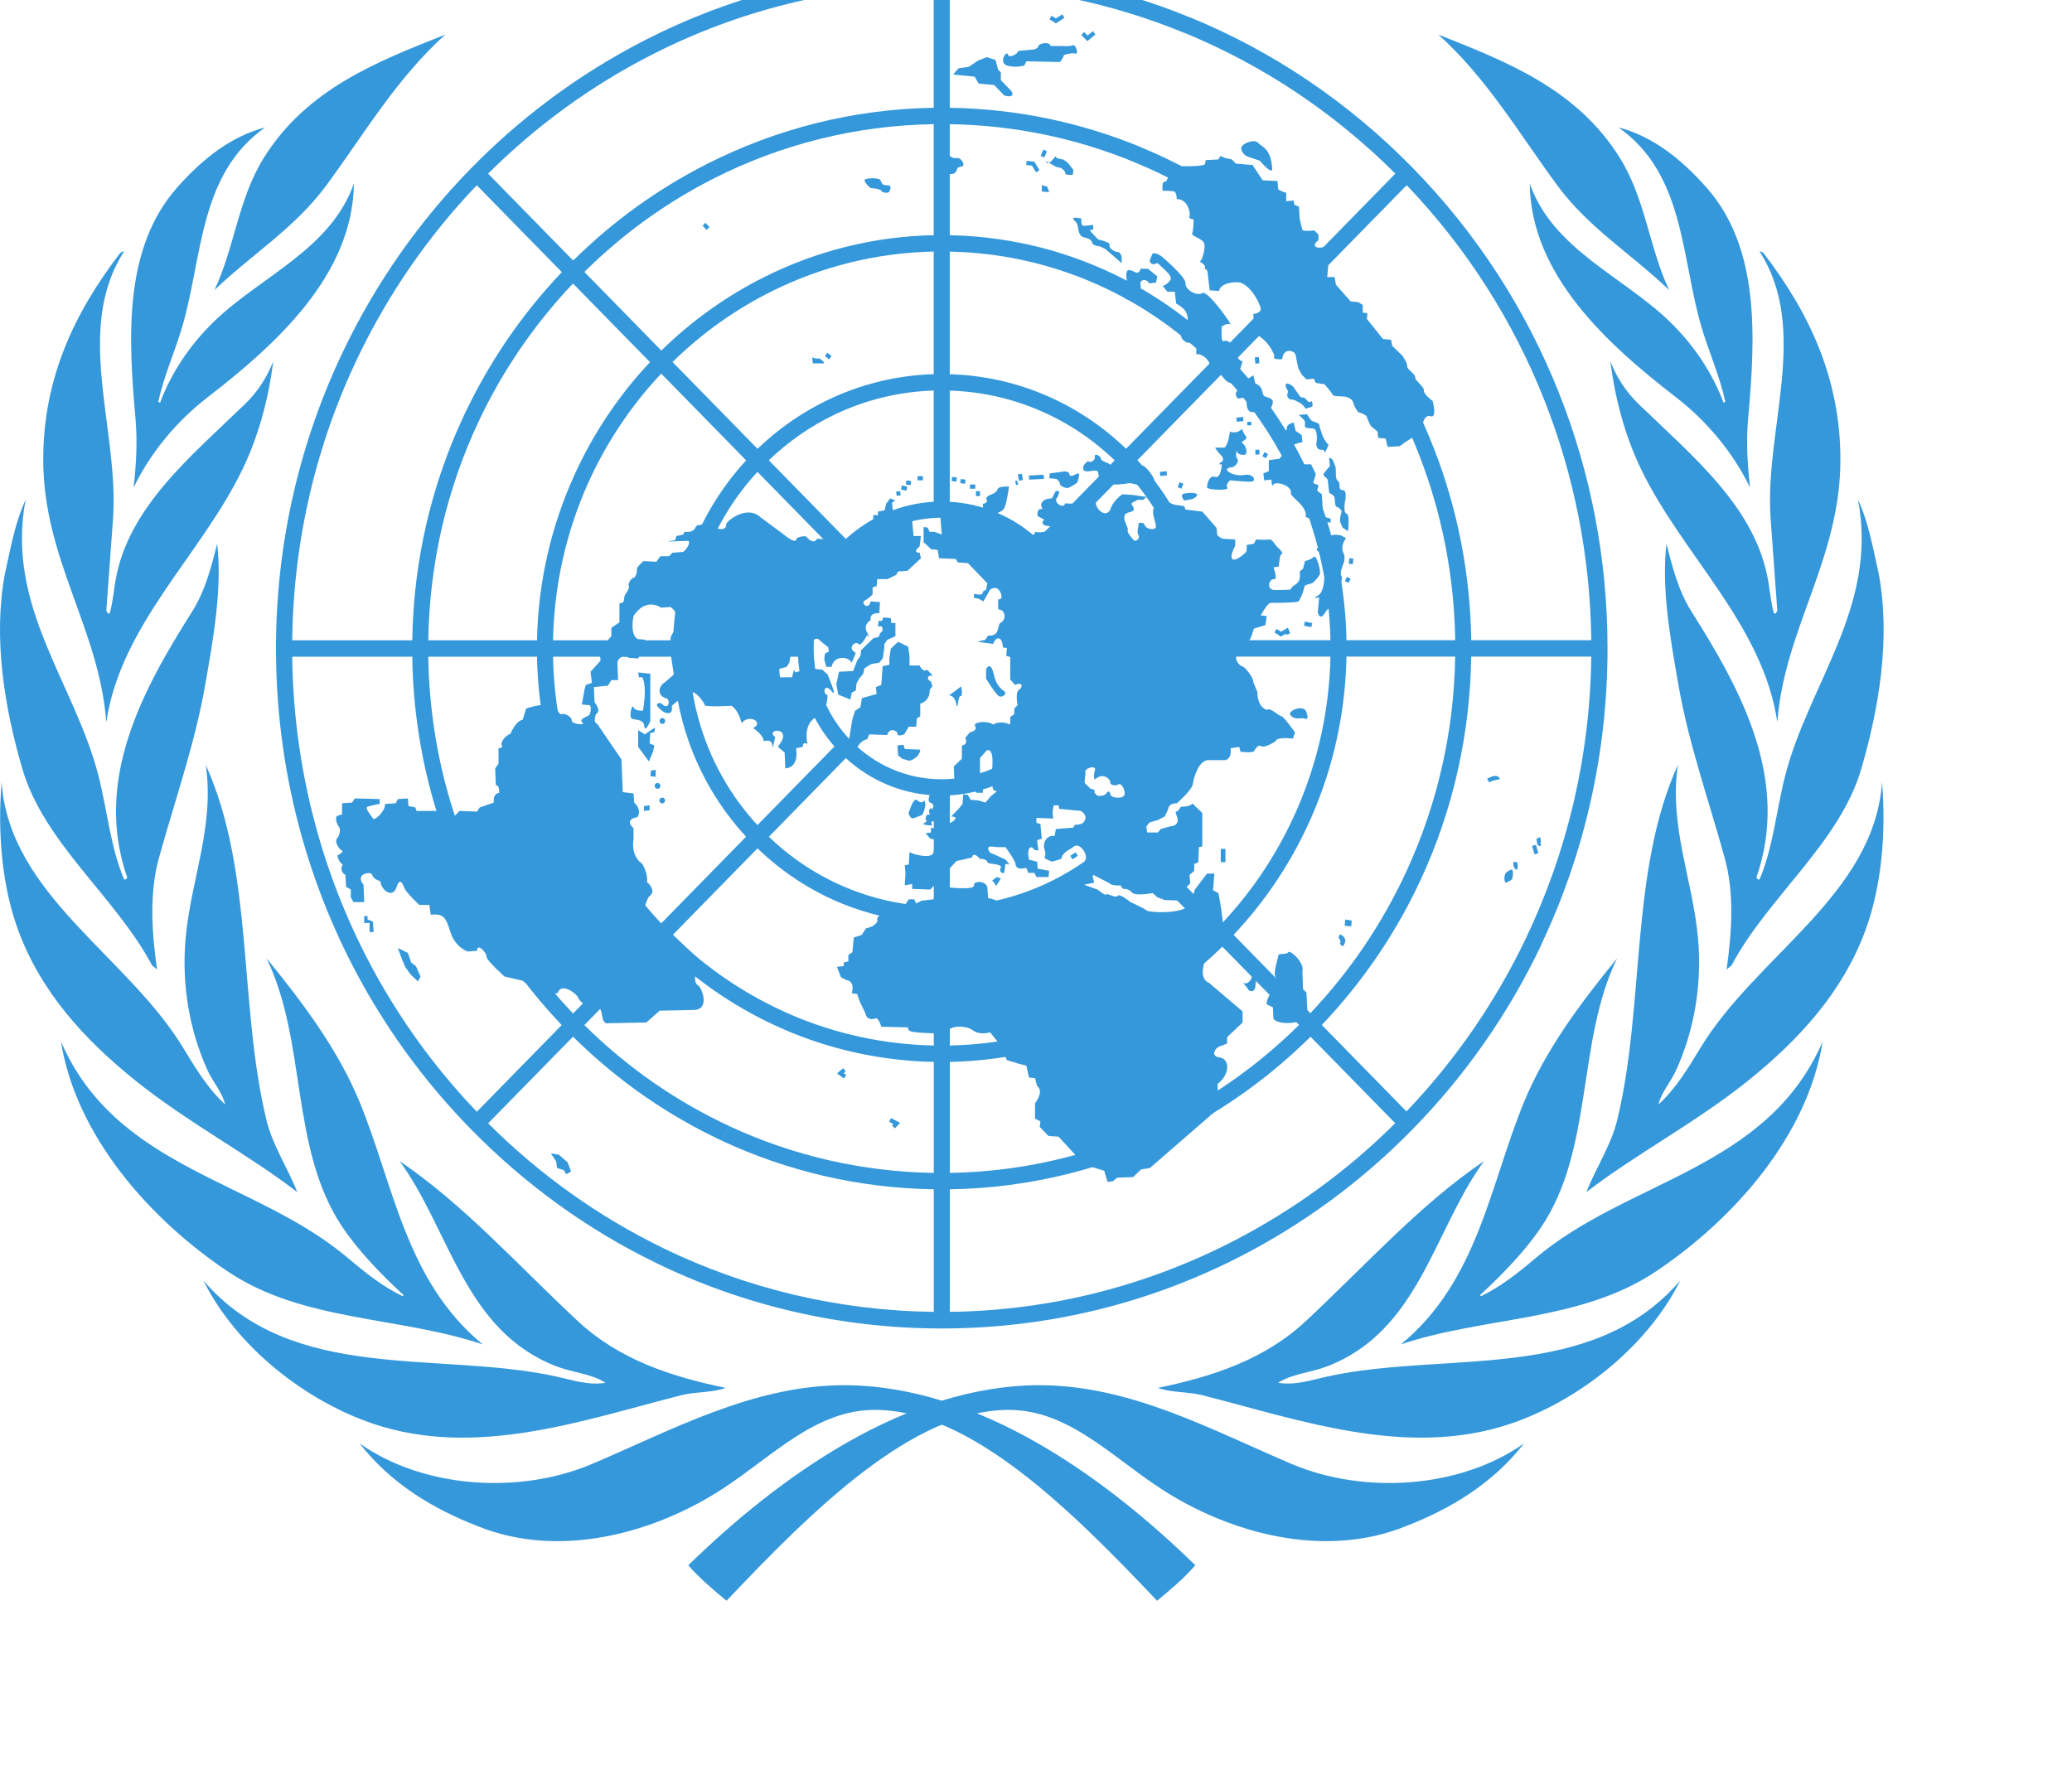 <svg width="66" height="57" viewBox="0 0 66 57" fill="none" xmlns="http://www.w3.org/2000/svg">
<g clip-path="url(#clip0_1616_7903)">
<path d="M38.075 49.869C37.729 50.273 37.28 50.651 36.857 51C34.125 48.116 30.917 44.919 27.868 44.919C25.978 44.919 24.616 46.389 23.028 47.426C20.824 48.865 17.8 49.676 15.209 48.62C13.815 48.079 12.465 47.283 11.456 45.989C13.495 47.426 16.549 47.619 18.852 46.644C21.396 45.565 23.987 44.133 26.887 44.133C31.162 44.133 35.225 47.087 38.075 49.869ZM6.478 40.797C9.309 44.089 13.925 43.03 17.704 43.852C18.23 43.966 18.724 44.144 19.288 44.056C18.839 43.765 18.244 43.732 17.725 43.532C14.793 42.404 14.336 39.2 12.731 36.994C14.78 38.385 16.478 40.291 18.395 42.081C19.729 43.327 21.39 43.86 23.114 44.218C22.7 44.373 22.158 44.336 21.712 44.449C18.616 45.234 15.184 46.472 11.89 45.362C9.764 44.645 7.552 42.948 6.478 40.797ZM1.941 33.181C3.706 37.264 8.142 37.583 11.092 40.088C11.653 40.564 12.209 41.002 12.825 41.296L12.856 41.263C12.176 40.634 11.439 39.885 10.912 39.102C9.226 36.6 9.787 33.181 8.488 30.528C9.668 31.973 10.776 33.46 11.456 35.113C12.55 37.774 12.922 40.81 15.376 42.832C12.72 41.937 9.656 42.115 7.264 40.515C4.75 38.833 2.42 36.178 1.941 33.181ZM0.05 24.92C0.305 28.517 4.054 30.439 5.842 33.396C6.224 34.027 6.617 34.679 7.171 35.189C7.085 34.806 6.777 34.467 6.607 34.091C6.033 32.823 5.774 31.354 5.917 29.845C6.091 28.008 6.841 26.302 6.553 24.369C8.094 27.767 7.597 32.014 8.488 35.688C8.685 36.5 9.169 37.212 9.468 37.981C7.954 36.805 5.969 35.76 4.307 34.422C2.7 33.128 1.305 31.612 0.58 29.638C0.057 28.216 -0.079 26.52 0.05 24.92ZM0.154 18.292C0.335 17.489 0.474 16.659 0.816 15.922C0.168 19.315 2.378 21.767 3.133 24.702C3.417 25.809 3.515 26.984 3.953 28.017C3.993 28.039 4.029 27.996 4.054 27.962C2.964 24.838 4.562 21.95 6.119 19.487C6.529 18.84 6.726 18.086 6.917 17.324C7.085 18.739 6.79 20.376 6.534 21.835C6.204 23.715 5.576 25.476 5.076 27.288C4.747 28.421 4.834 29.699 5.002 30.886L4.844 30.757C3.684 28.57 1.397 26.863 0.706 24.477C0.154 22.57 -0.228 20.367 0.154 18.292ZM1.377 14.642C1.377 12.074 2.356 9.979 3.824 8.067C3.867 8.045 3.897 8.002 3.952 8.012C2.336 10.523 3.807 13.694 3.599 16.542L3.386 19.466C3.418 19.487 3.418 19.575 3.493 19.542C3.589 19.216 3.618 18.869 3.673 18.532C4.062 16.175 6.089 14.535 7.807 12.871C8.214 12.477 8.511 12.011 8.703 11.511C8.56 12.685 8.239 13.889 7.723 14.956C6.401 17.691 3.846 19.899 3.386 23.008C3.163 20.029 1.377 17.814 1.377 14.642ZM5.638 5.98C6.451 5.059 7.362 4.342 8.447 4.059C6.34 5.538 6.455 8.181 5.81 10.392C5.574 11.2 5.228 11.957 5.043 12.792L5.097 12.836C5.447 11.892 6.048 10.984 6.832 10.229C8.313 8.802 10.54 7.937 11.273 5.849C11.239 8.751 8.818 10.957 6.606 12.663C5.614 13.429 4.771 14.456 4.257 15.534C4.343 14.732 4.382 14.065 4.312 13.282C4.085 10.747 3.937 7.906 5.638 5.98ZM14.186 1.101C12.623 2.502 11.58 4.305 10.38 5.926C9.381 7.274 8.011 8.11 6.832 9.241C7.468 7.893 7.586 6.348 8.394 5.044C9.775 2.814 12.058 1.948 14.186 1.101Z" fill="#3498DB"/>
<path d="M21.925 49.869C22.271 50.273 22.72 50.651 23.143 51C25.875 48.116 29.083 44.919 32.132 44.919C34.022 44.919 35.384 46.389 36.972 47.426C39.176 48.865 42.2 49.676 44.791 48.62C46.185 48.079 47.535 47.283 48.544 45.989C46.505 47.426 43.451 47.619 41.148 46.644C38.604 45.565 36.013 44.133 33.113 44.133C28.838 44.133 24.775 47.087 21.925 49.869ZM53.522 40.797C50.691 44.089 46.075 43.03 42.296 43.852C41.77 43.966 41.276 44.144 40.712 44.056C41.161 43.765 41.757 43.732 42.275 43.532C45.207 42.404 45.664 39.2 47.269 36.994C45.219 38.385 43.522 40.291 41.605 42.081C40.272 43.327 38.61 43.86 36.886 44.218C37.3 44.373 37.842 44.336 38.288 44.449C41.384 45.234 44.816 46.472 48.11 45.362C50.236 44.645 52.448 42.948 53.522 40.797ZM58.059 33.181C56.294 37.264 51.858 37.583 48.908 40.088C48.347 40.564 47.791 41.002 47.175 41.296L47.144 41.263C47.824 40.634 48.561 39.885 49.088 39.102C50.774 36.6 50.213 33.181 51.513 30.528C50.332 31.973 49.224 33.46 48.544 35.113C47.45 37.774 47.078 40.81 44.624 42.832C47.28 41.937 50.344 42.115 52.736 40.515C55.25 38.833 57.58 36.178 58.059 33.181ZM59.95 24.92C59.695 28.517 55.946 30.439 54.158 33.396C53.776 34.027 53.383 34.679 52.828 35.189C52.915 34.806 53.224 34.467 53.393 34.091C53.967 32.823 54.226 31.354 54.083 29.845C53.909 28.008 53.159 26.302 53.447 24.369C51.906 27.767 52.403 32.014 51.513 35.688C51.315 36.5 50.831 37.212 50.532 37.981C52.046 36.805 54.031 35.76 55.693 34.422C57.3 33.128 58.695 31.612 59.42 29.638C59.943 28.216 60.079 26.52 59.95 24.92ZM59.846 18.292C59.665 17.489 59.526 16.659 59.184 15.922C59.832 19.315 57.622 21.767 56.867 24.702C56.583 25.809 56.486 26.984 56.047 28.017C56.007 28.039 55.971 27.996 55.946 27.962C57.036 24.838 55.438 21.95 53.881 19.487C53.471 18.84 53.274 18.086 53.083 17.324C52.915 18.739 53.21 20.376 53.466 21.835C53.796 23.715 54.424 25.476 54.924 27.288C55.253 28.421 55.166 29.699 54.998 30.886L55.156 30.757C56.316 28.57 58.603 26.863 59.294 24.477C59.846 22.57 60.228 20.367 59.846 18.292ZM58.623 14.642C58.623 12.074 57.644 9.979 56.176 8.067C56.133 8.045 56.103 8.002 56.048 8.012C57.664 10.523 56.193 13.694 56.401 16.542L56.614 19.466C56.582 19.487 56.582 19.575 56.507 19.542C56.411 19.216 56.383 18.869 56.327 18.532C55.938 16.175 53.911 14.535 52.193 12.871C51.786 12.477 51.489 12.011 51.297 11.511C51.44 12.685 51.761 13.889 52.277 14.956C53.599 17.691 56.154 19.899 56.614 23.008C56.837 20.029 58.623 17.814 58.623 14.642ZM54.362 5.98C53.549 5.059 52.638 4.342 51.553 4.059C53.66 5.538 53.545 8.181 54.19 10.392C54.426 11.2 54.772 11.957 54.956 12.792L54.903 12.836C54.553 11.892 53.952 10.984 53.168 10.229C51.687 8.802 49.46 7.937 48.727 5.849C48.761 8.751 51.182 10.957 53.394 12.663C54.386 13.429 55.229 14.456 55.743 15.534C55.657 14.732 55.618 14.065 55.688 13.282C55.915 10.747 56.063 7.906 54.362 5.98ZM45.814 1.101C47.377 2.502 48.42 4.305 49.62 5.926C50.619 7.274 51.989 8.11 53.168 9.241C52.532 7.893 52.414 6.348 51.606 5.044C50.225 2.814 47.942 1.948 45.814 1.101Z" fill="#3498DB"/>
<path d="M49.088 30.107L48.627 29.849C47.648 31.911 46.352 33.788 44.801 35.41L42.104 32.656C43.426 31.265 44.491 29.686 45.276 27.98L44.816 27.724C44.04 29.415 42.997 30.955 41.738 32.281L39.294 29.785C40.343 28.672 41.176 27.401 41.776 26.028L41.32 25.773C40.732 27.127 39.92 28.358 38.929 29.413L36.229 26.655C36.98 25.842 37.559 24.907 37.954 23.895L37.498 23.641C37.121 24.628 36.564 25.523 35.865 26.283L33.415 23.78C34.113 22.985 34.518 21.986 34.575 20.92H38.044C38.014 21.877 37.822 22.793 37.498 23.641L37.954 23.895C38.319 22.957 38.525 21.955 38.555 20.92H42.379C42.344 22.644 41.968 24.284 41.32 25.773L41.776 26.028C42.472 24.437 42.856 22.709 42.89 20.919H46.352C46.316 23.348 45.767 25.65 44.816 27.724L45.276 27.98C46.281 25.795 46.827 23.4 46.863 20.919H50.687C50.649 24.116 49.912 27.142 48.626 29.849L49.088 30.107C50.471 27.198 51.205 23.987 51.205 20.658C51.205 17.828 50.674 15.082 49.665 12.535L49.191 12.743C50.141 15.147 50.656 17.732 50.688 20.397H46.864C46.833 18.271 46.424 16.209 45.675 14.287L45.205 14.493C45.927 16.351 46.322 18.343 46.353 20.397H42.89C42.86 18.831 42.561 17.312 42.022 15.89L41.551 16.097C42.065 17.453 42.349 18.903 42.379 20.397H38.555C38.528 19.443 38.351 18.514 38.037 17.64L37.567 17.846C37.855 18.656 38.017 19.514 38.044 20.397H34.575C34.518 19.331 34.113 18.332 33.415 17.537L35.868 15.031C36.626 15.854 37.199 16.81 37.567 17.846L38.037 17.64C37.643 16.544 37.034 15.533 36.229 14.662L38.933 11.901C40.087 13.127 40.968 14.552 41.551 16.097L42.022 15.89C41.412 14.285 40.495 12.806 39.295 11.531L41.743 9.03C43.259 10.628 44.424 12.481 45.205 14.493L45.675 14.287C44.869 12.215 43.667 10.306 42.104 8.662L44.808 5.9C46.72 7.901 48.195 10.222 49.191 12.743L49.665 12.535C48.613 9.875 47.039 7.432 44.993 5.342C42.939 3.244 40.537 1.633 37.921 0.558L37.733 1.048C40.206 2.066 42.484 3.574 44.447 5.531L41.743 8.293C40.16 6.726 38.326 5.511 36.336 4.689L36.149 5.174C38.074 5.972 39.849 7.147 41.382 8.666L38.934 11.167C37.743 9.997 36.371 9.089 34.883 8.467L34.696 8.953C36.12 9.549 37.433 10.418 38.572 11.536L35.869 14.297C35.108 13.565 34.239 12.991 33.299 12.59L33.112 13.076C33.987 13.451 34.797 13.985 35.507 14.667L33.055 17.172C32.275 16.459 31.298 16.045 30.253 15.987V12.444C31.25 12.475 32.215 12.692 33.112 13.076L33.299 12.59C32.343 12.182 31.315 11.954 30.253 11.922V8.016C31.802 8.048 33.302 8.369 34.696 8.953L34.883 8.467C33.43 7.86 31.866 7.526 30.253 7.494V3.956C32.306 3.988 34.297 4.406 36.149 5.173L36.336 4.687C34.425 3.897 32.372 3.466 30.253 3.434V-0.472C32.858 -0.44 35.384 0.085 37.733 1.051L37.921 0.561C35.436 -0.461 32.758 -1 29.998 -1C26.588 -1 23.367 -0.169 20.51 1.297L20.743 1.753C23.508 0.338 26.566 -0.433 29.742 -0.472V3.434C27.152 3.474 24.704 4.116 22.521 5.223L22.753 5.677C24.904 4.59 27.278 3.994 29.742 3.956V7.493C27.816 7.531 25.993 8.005 24.362 8.818L24.596 9.274C26.184 8.487 27.93 8.052 29.742 8.014V11.921C28.541 11.957 27.401 12.248 26.372 12.741L26.606 13.199C27.58 12.737 28.642 12.477 29.742 12.442V15.986C29.204 16.016 28.691 16.142 28.218 16.345L28.453 16.803C28.936 16.601 29.459 16.494 29.998 16.494C31.087 16.494 32.112 16.928 32.882 17.715C33.653 18.502 34.077 19.548 34.077 20.661C34.077 22.958 32.247 24.828 29.998 24.828C28.908 24.828 27.884 24.394 27.113 23.607C26.343 22.82 25.918 21.774 25.918 20.661C25.918 19.548 26.343 18.501 27.113 17.715C27.503 17.317 27.958 17.01 28.453 16.803L28.218 16.345C27.748 16.548 27.318 16.828 26.943 17.171L24.489 14.665C25.123 14.056 25.837 13.564 26.606 13.199L26.371 12.741C25.544 13.138 24.788 13.665 24.13 14.299L21.423 11.534C22.372 10.603 23.443 9.846 24.596 9.274L24.362 8.818C23.145 9.425 22.033 10.22 21.066 11.169L18.614 8.664C19.852 7.437 21.248 6.438 22.753 5.677L22.521 5.223C20.946 6.022 19.507 7.062 18.258 8.301L15.548 5.533C17.101 3.985 18.854 2.72 20.743 1.753L20.51 1.297C16.381 3.417 13.019 6.871 10.972 11.105L11.416 11.35C12.371 9.366 13.634 7.528 15.187 5.902L17.896 8.67C16.636 9.996 15.583 11.528 14.79 13.212L15.233 13.456C15.988 11.844 17.001 10.351 18.252 9.033L20.705 11.538C19.716 12.589 18.898 13.807 18.292 15.144L18.735 15.389C19.307 14.117 20.087 12.94 21.062 11.903L23.768 14.668C23.077 15.417 22.513 16.291 22.113 17.253L22.56 17.5C22.928 16.598 23.455 15.764 24.127 15.034L26.581 17.54C25.907 18.309 25.48 19.304 25.42 20.4H21.951C21.981 19.389 22.19 18.41 22.56 17.5L22.113 17.253C21.709 18.225 21.472 19.286 21.44 20.4H17.616C17.65 18.642 18.036 16.945 18.735 15.389L18.292 15.144C17.564 16.749 17.141 18.526 17.106 20.4H13.642C13.679 17.957 14.227 15.601 15.233 13.456L14.79 13.211C13.761 15.393 13.17 17.829 13.132 20.4H9.308C9.345 17.209 10.075 14.136 11.416 11.35L10.972 11.105C9.578 13.989 8.791 17.232 8.791 20.661C8.791 22.758 9.084 24.808 9.644 26.766L10.145 26.637C9.618 24.802 9.331 22.884 9.308 20.922H13.132C13.155 22.558 13.402 24.157 13.855 25.683L14.351 25.555C13.907 24.07 13.666 22.514 13.642 20.922H17.105C17.13 22.219 17.339 23.485 17.716 24.689L18.213 24.561C17.845 23.398 17.641 22.175 17.616 20.922H21.44C21.466 21.849 21.634 22.752 21.932 23.605L22.429 23.477C22.141 22.666 21.978 21.806 21.951 20.922H25.42C25.477 21.989 25.882 22.987 26.58 23.783L24.127 26.288C23.37 25.466 22.797 24.511 22.429 23.477L21.932 23.605C22.325 24.729 22.943 25.767 23.765 26.657L21.062 29.419C19.747 28.02 18.784 26.363 18.214 24.562L17.717 24.69C18.309 26.581 19.319 28.32 20.702 29.789L18.253 32.29C16.422 30.361 15.099 28.06 14.352 25.556L13.856 25.684C14.626 28.278 15.994 30.662 17.892 32.659L15.188 35.421C12.795 32.916 11.086 29.91 10.146 26.638L9.645 26.767C10.631 30.212 12.449 33.37 15.003 35.978C16.733 37.745 18.71 39.167 20.853 40.215L21.107 39.756C19.078 38.768 17.202 37.438 15.549 35.789L18.253 33.028C19.658 34.421 21.26 35.532 22.993 36.341L23.245 35.884C21.552 35.099 19.986 34.017 18.614 32.659L21.063 30.158C22.21 31.286 23.528 32.17 24.955 32.789L25.207 32.333C23.821 31.738 22.54 30.884 21.425 29.791L24.129 27.029C24.998 27.866 26.009 28.497 27.106 28.898L27.361 28.435C26.303 28.061 25.327 27.462 24.491 26.66L26.943 24.154C27.723 24.868 28.699 25.281 29.744 25.34V28.883C28.921 28.857 28.12 28.703 27.361 28.435L27.106 28.898C27.944 29.205 28.831 29.377 29.744 29.405V33.31C28.162 33.278 26.629 32.943 25.208 32.334L24.956 32.791C26.454 33.441 28.072 33.799 29.744 33.832V37.369C27.466 37.333 25.265 36.822 23.247 35.886L22.994 36.343C25.09 37.321 27.377 37.855 29.744 37.891V41.796C26.707 41.759 23.776 41.056 21.108 39.758L20.854 40.217C23.674 41.596 26.782 42.325 30 42.325C33.376 42.325 36.628 41.519 39.556 40.006L39.314 39.527C36.584 40.939 33.511 41.755 30.255 41.796V37.891C32.836 37.852 35.321 37.22 37.566 36.066L37.327 35.594C35.194 36.692 32.795 37.328 30.255 37.369V33.832C32.192 33.794 34.056 33.319 35.744 32.459L35.507 31.988C33.919 32.798 32.139 33.271 30.255 33.31V29.404C31.488 29.368 32.676 29.064 33.757 28.524L33.521 28.056C32.528 28.551 31.423 28.845 30.255 28.883V25.34C31.3 25.281 32.277 24.868 33.056 24.154L35.507 26.657C34.92 27.22 34.251 27.692 33.521 28.056L33.757 28.524C34.522 28.141 35.235 27.641 35.87 27.029L38.57 29.786C37.669 30.671 36.636 31.414 35.507 31.988L35.744 32.459C36.902 31.869 37.978 31.1 38.935 30.16L41.379 32.655C40.188 33.834 38.822 34.826 37.327 35.594L37.566 36.067C39.084 35.287 40.493 34.271 41.745 33.03L44.442 35.785C42.938 37.285 41.207 38.548 39.314 39.527L39.556 40.006C41.54 38.98 43.377 37.633 44.995 35.98C46.697 34.242 48.07 32.26 49.091 30.112L49.088 30.107Z" fill="#3498DB"/>
<path d="M31.084 15.651L31.09 15.807L31.219 15.801L31.212 15.645L31.084 15.651Z" fill="#3498DB"/>
<path d="M31.067 15.437H30.896V15.57H31.067V15.437Z" fill="#3498DB"/>
<path d="M30.738 15.413L30.756 15.282L30.606 15.26L30.587 15.39L30.738 15.413Z" fill="#3498DB"/>
<path d="M30.312 15.324L30.461 15.346L30.479 15.214L30.33 15.192L30.312 15.324Z" fill="#3498DB"/>
<path d="M29.399 15.17H29.228V15.303H29.399V15.17Z" fill="#3498DB"/>
<path d="M29.005 15.457L29.023 15.326L28.874 15.304L28.855 15.435L29.005 15.457Z" fill="#3498DB"/>
<path d="M28.699 15.592L28.871 15.636L28.902 15.507L28.731 15.463L28.699 15.592Z" fill="#3498DB"/>
<path d="M28.543 15.667L28.565 15.8L28.691 15.778L28.67 15.645L28.543 15.667Z" fill="#3498DB"/>
<path d="M11.772 29.694H11.901L11.879 29.362L11.708 29.295V29.184H11.601V29.406H11.772V29.694Z" fill="#3498DB"/>
<path d="M12.991 30.359L13.099 30.669L13.248 30.781L13.398 31.114L13.313 31.268L13.078 31.047L12.906 30.803L12.821 30.604L12.671 30.204L12.991 30.359Z" fill="#3498DB"/>
<path d="M18.19 37.322L18.04 37.411L17.954 37.279L17.741 37.212L17.719 37.012L17.548 36.746L17.805 36.791L18.082 37.034L18.19 37.322Z" fill="#3498DB"/>
<path d="M29.335 17.077H29.1L29.057 16.59L29.185 16.5V16.257H28.436L28.415 16.013L28.522 15.946L28.351 15.88L28.223 16.057L28.18 16.257L27.966 16.301V16.412H27.816V16.7L27.217 17.21L26.019 17.166C25.934 17.365 25.72 17.143 25.72 17.143C25.677 17.011 25.378 17.143 25.378 17.143C25.378 17.388 24.971 17.033 24.971 17.033L24.222 16.478C23.795 16.079 23.153 16.589 23.132 16.7C23.153 17.011 22.64 16.767 22.64 16.767C22.64 16.767 22.212 16.634 22.148 16.811C22.084 16.988 21.805 16.944 21.805 16.944L21.762 17.033L21.548 17.077L21.506 17.21L21.249 17.255L21.89 17.232C22.062 17.21 21.826 17.61 21.72 17.587L21.42 17.61L21.313 17.72H21.035L20.907 17.898L20.5 17.876C20.5 17.876 20.265 18.075 20.287 18.142C20.308 18.208 20.244 18.408 20.179 18.408C20.115 18.408 19.987 18.607 20.03 18.674C20.073 18.74 19.901 18.962 19.901 18.962L19.859 19.184L19.731 19.228V19.827L19.474 20.005V20.27L19.088 20.692L19.131 21.047L18.811 21.401L18.853 21.756L18.661 21.823L18.618 21.978L18.533 22.443L18.747 22.466C18.853 22.421 18.832 22.754 18.747 22.798C18.661 22.843 18.425 22.931 18.554 23.02C18.682 23.109 18.212 23.087 18.212 22.953C18.212 22.821 17.955 22.71 17.891 22.754C17.827 22.798 17.72 22.555 17.72 22.555C17.484 22.311 16.757 22.576 16.757 22.576L16.65 22.931C16.415 22.976 16.265 23.375 16.265 23.375C16.072 23.442 15.923 23.685 15.987 23.752C16.051 23.818 15.88 23.84 15.88 23.84V24.328L15.773 24.484L15.794 25.016C15.923 25.016 15.901 25.26 15.901 25.26C15.687 25.282 15.73 25.57 15.73 25.57L15.281 25.726L15.195 25.858L14.639 25.836L14.489 25.992L14.339 25.836H13.27L13.227 25.725L13.013 25.681L12.992 25.437L12.671 25.459L12.607 25.592L12.264 25.614C12.286 25.836 11.922 26.169 11.88 26.08C11.836 25.991 11.601 25.747 11.709 25.703C11.816 25.659 12.094 25.614 12.094 25.614V25.459L11.302 25.437L11.217 25.57L10.896 25.592V25.947L10.746 25.991C10.639 26.058 10.767 26.302 10.767 26.302C10.917 26.457 10.746 26.701 10.746 26.701C10.617 26.834 10.853 27.078 10.853 27.078C11.024 27.122 10.746 27.255 10.746 27.255C10.788 27.477 10.917 27.544 10.917 27.544C10.788 27.765 11.003 27.876 11.003 27.876L11.024 28.253L11.174 28.342V28.585L11.259 28.741H11.601L11.58 28.187C11.28 27.832 11.837 27.743 11.858 27.876C11.88 28.009 12.115 28.076 12.115 28.076C12.158 28.408 12.522 28.608 12.628 28.275C12.735 27.942 12.821 28.142 12.885 28.297C12.949 28.453 13.355 28.83 13.355 28.83H13.676L13.72 29.14C14.083 29.118 14.19 29.163 14.339 29.672C14.489 30.182 14.896 30.315 14.896 30.315L15.195 30.293C15.195 30.027 15.495 30.338 15.495 30.471C15.495 30.603 16.072 31.113 16.072 31.113L16.65 31.246L17.185 31.69L17.591 31.646H17.763C17.869 31.269 18.383 31.668 18.425 31.801C18.468 31.934 18.811 32.156 18.853 32.045C18.896 31.934 19.131 32.001 19.174 32.333C19.217 32.666 19.366 32.599 19.366 32.599L20.586 32.577L21.014 32.2L22.105 32.178C22.661 32.156 22.319 31.38 22.212 31.38C22.02 31.225 22.276 30.581 22.276 30.581L20.714 29.096C20.351 29.096 20.672 28.563 20.672 28.563C20.95 28.386 20.607 28.098 20.607 28.098C20.65 27.831 20.457 27.521 20.457 27.521C20.073 27.255 20.18 26.745 20.18 26.745V26.39C19.859 26.08 20.308 26.035 20.308 26.035C20.457 25.769 20.201 25.57 20.201 25.57L20.18 25.281L19.837 25.237L19.795 24.195L19.025 23.064C18.875 23.019 18.982 22.753 18.982 22.753C19.174 22.642 18.939 22.377 18.939 22.377L18.917 21.889L19.366 21.844L19.474 21.667H19.687L19.666 21.09C19.773 20.802 20.029 20.957 20.029 20.957L20.329 20.979L20.5 20.647L20.543 20.381L20.308 20.359C20.051 20.203 20.179 19.627 20.179 19.627C20.586 19.006 21.056 19.36 21.056 19.36L21.356 19.339C21.805 19.649 21.398 20.226 21.398 20.226C21.313 20.359 21.356 20.78 21.356 20.78L21.463 21.489L21.185 21.733C20.949 21.867 20.949 22.177 21.206 22.243C21.377 22.265 21.313 22.687 21.056 22.398C20.671 22.398 21.27 22.753 21.099 22.664C21.484 22.864 21.398 22.487 21.398 22.487L21.912 22.066C22.105 21.91 22.447 22.398 22.447 22.465C22.447 22.532 23.303 22.487 23.303 22.487C23.538 22.642 23.623 23.041 23.623 23.041C23.859 22.731 24.351 23.019 23.987 23.197C24.329 23.418 24.329 23.618 24.329 23.618C24.608 23.529 24.608 23.751 24.608 23.817C24.608 23.884 24.693 23.485 24.693 23.485C24.372 23.241 25.121 23.152 24.907 23.596L24.779 23.796L24.993 23.973L25.014 24.483C25.485 24.439 25.356 23.84 25.356 23.84L25.57 23.796C25.57 23.596 25.72 23.707 25.72 23.707C25.57 22.953 26.062 22.82 26.062 22.82C26.34 22.753 26.361 22.154 26.361 22.154C26.169 22.066 26.276 21.755 26.49 22.022C26.704 22.287 26.361 21.489 26.361 21.489L26.191 21.334L25.955 21.312L25.934 21.068H25.549L25.485 21.378L25.335 21.423L25.292 21.334L25.228 21.578H24.843L24.822 21.312L25.057 21.245L25.142 21.112L25.206 20.757H25.485L25.848 20.647C25.869 20.27 26.062 20.358 26.062 20.358L26.191 20.469L26.383 20.625L26.404 20.757L26.276 20.824L26.255 21.001L26.319 21.245H26.49C26.554 20.89 27.004 20.89 27.132 21.112L27.26 20.802C26.961 20.647 27.255 20.402 27.34 20.514C27.426 20.625 27.624 20.225 27.624 20.225C27.624 20.225 27.774 20.425 27.624 20.159C27.474 19.892 27.731 19.76 27.731 19.76C27.688 19.494 28.009 19.538 28.009 19.538L28.03 19.183L27.731 19.161C27.667 19.471 27.41 19.205 27.538 19.139C27.667 19.072 27.795 18.939 27.795 18.939V18.717L27.923 18.673L27.945 18.451H28.266L28.544 18.318L28.608 18.207L28.907 18.185L29.335 17.786L29.293 17.609C29.036 17.609 29.293 17.409 29.293 17.409L29.335 17.077Z" fill="#3498DB"/>
<path d="M20.714 21.467L20.329 21.423L20.351 21.578H20.458C20.628 21.889 20.479 22.642 20.479 22.642C20.479 22.642 20.223 22.664 20.18 22.532C20.137 22.399 20.03 22.82 20.115 22.887C20.201 22.953 20.5 22.887 20.522 23.131C20.543 23.374 20.714 22.975 20.714 22.975L20.714 21.467Z" fill="#3498DB"/>
<path d="M20.328 23.796L20.671 24.261L20.799 23.951L20.843 23.751L20.692 23.685L20.714 23.353L20.843 23.33L20.864 23.174L20.542 23.397L20.328 23.264V23.796Z" fill="#3498DB"/>
<path d="M20.885 24.527L20.736 24.549L20.714 24.727L20.885 24.749V24.527Z" fill="#3498DB"/>
<path d="M20.692 25.658L20.511 25.68V25.836L20.692 25.814V25.658Z" fill="#3498DB"/>
<path d="M20.945 25.132C20.995 25.132 21.035 25.09 21.035 25.038C21.035 24.986 20.995 24.944 20.945 24.944C20.895 24.944 20.854 24.986 20.854 25.038C20.854 25.09 20.895 25.132 20.945 25.132Z" fill="#3498DB"/>
<path d="M21.094 25.598C21.144 25.598 21.184 25.556 21.184 25.504C21.184 25.452 21.144 25.41 21.094 25.41C21.044 25.41 21.003 25.452 21.003 25.504C21.003 25.556 21.044 25.598 21.094 25.598Z" fill="#3498DB"/>
<path d="M21.099 23.064C21.149 23.064 21.189 23.022 21.189 22.97C21.189 22.918 21.149 22.876 21.099 22.876C21.049 22.876 21.008 22.918 21.008 22.97C21.008 23.022 21.049 23.064 21.099 23.064Z" fill="#3498DB"/>
<path d="M28.094 19.959L28.116 20.092L28.03 20.181L27.988 20.292L27.816 20.337L27.431 20.714L27.41 20.891L27.303 21.046L27.175 21.379L26.725 21.401L26.64 21.8L26.703 22.132L27.088 22.288L27.132 22.066L27.26 22L27.282 21.778L27.366 21.622L27.495 21.468L27.538 21.29L27.752 21.157L28.009 21.112L28.116 20.98L28.159 20.714L28.174 20.514L28.266 20.381L28.522 20.27V19.849H28.394L28.373 19.693L28.137 19.671L28.094 19.782H27.988L27.965 19.959H28.094Z" fill="#3498DB"/>
<path d="M28.971 21.202V20.891L28.928 20.603L28.607 20.448L28.372 20.67L28.329 20.98V21.18L28.115 21.224L28.072 21.823L27.901 21.889L27.922 22.111L27.452 22.244L27.409 22.532L27.238 22.643L27.152 22.909L27.046 23.552C27.046 23.552 27.238 23.929 27.345 23.752C27.452 23.575 27.623 23.552 27.623 23.552L27.687 23.397L28.265 23.419C28.308 23.175 28.586 23.264 28.586 23.375C28.586 23.486 28.8 23.397 28.8 23.397L28.949 23.153H29.184L29.206 22.887L29.313 22.821V22.421C29.655 22.311 29.612 21.978 29.612 21.978L29.698 21.867L29.655 21.712C29.484 21.645 29.569 21.49 29.677 21.534C29.784 21.579 29.527 21.335 29.527 21.335C29.399 21.446 29.292 21.202 29.292 21.202H28.971Z" fill="#3498DB"/>
<path d="M29.313 23.884C29.292 24.15 28.971 24.239 28.971 24.239L28.735 24.173L28.607 24.062L28.586 23.751L28.778 23.729L28.821 23.863L29.313 23.884Z" fill="#3498DB"/>
<path d="M30.469 22.466C30.515 22.66 30.511 22.155 30.597 22.178C30.682 22.2 30.618 21.868 30.618 21.868L30.233 22.155C30.425 22.178 30.447 22.378 30.469 22.466Z" fill="#3498DB"/>
<path d="M31.602 21.312C31.688 21.512 31.667 21.8 31.987 22.022C32.095 22.097 31.923 22.244 31.816 22.177C31.709 22.111 31.41 21.623 31.41 21.623V21.334C31.474 21.157 31.565 21.226 31.602 21.312Z" fill="#3498DB"/>
<path d="M31.666 28.119L31.73 28.23L31.88 27.987L31.752 27.942L31.603 28.054L31.666 28.119Z" fill="#3498DB"/>
<path d="M34.332 27.267L34.263 27.155L34.093 27.265L34.16 27.378L34.332 27.267Z" fill="#3498DB"/>
<path d="M40.352 32.001L40.544 32.089L40.565 32.466C40.822 32.732 41.657 32.511 41.657 32.444C41.657 32.377 41.614 31.624 41.614 31.624L41.506 31.513L41.485 30.958C41.571 30.67 41.079 30.248 41.036 30.337C40.993 30.426 40.715 30.359 40.715 30.448C40.715 30.537 40.544 30.98 40.63 31.136C40.715 31.291 40.565 31.291 40.544 31.446C40.523 31.601 40.309 31.868 40.352 32.001Z" fill="#3498DB"/>
<path d="M39.88 31.113C39.84 31.282 39.688 31.38 39.603 31.313C39.517 31.246 39.709 31.424 39.752 31.513C39.795 31.601 39.923 31.601 39.966 31.513C40.009 31.424 39.988 31.224 40.031 31.136C40.073 31.047 39.902 31.025 39.88 31.113Z" fill="#3498DB"/>
<path d="M39.035 27.046H38.886V27.467H39.035V27.046Z" fill="#3498DB"/>
<path d="M41.1 22.776C41.007 22.647 41.528 22.422 41.614 22.688C41.699 22.953 41.614 22.91 41.528 22.887C41.442 22.865 41.229 22.954 41.1 22.776Z" fill="#3498DB"/>
<path d="M41.538 19.936L41.773 19.98L41.796 19.85L41.56 19.806L41.538 19.936Z" fill="#3498DB"/>
<path d="M40.977 20.228L41.096 20.179L41.052 20.068L41.025 19.998L40.962 20.035L40.802 20.127L40.663 20.037L40.596 20.149L40.767 20.259L40.799 20.28L40.831 20.262L40.961 20.187L40.977 20.228Z" fill="#3498DB"/>
<path d="M41.763 14.793H41.442C41.442 14.793 41.549 14.837 41.25 14.549C40.95 14.261 40.758 14.615 40.758 14.615L40.416 14.66V15.014L40.244 15.081L40.266 15.303L40.501 15.281C40.501 15.281 40.501 15.547 40.565 15.436C40.63 15.325 41.164 15.458 41.121 15.724C41.104 15.834 41.657 16.123 41.592 16.478C41.87 16.522 41.806 16.811 41.806 16.811L42.17 16.855L42.277 16.633L42.384 16.655V16.522L42.148 16.456L42.105 15.746L41.956 15.635L41.998 15.458L41.828 15.391L41.913 15.103L41.763 14.793Z" fill="#3498DB"/>
<path d="M42.704 17.055L42.533 17.033L42.147 17.099L41.934 17.521C41.934 17.521 42.041 17.587 42.126 17.742C42.211 17.898 42.254 18.807 41.998 18.962C41.741 19.117 42.019 19.028 42.019 19.028L41.976 19.516C42.041 19.738 42.147 19.627 42.212 19.516C42.276 19.406 42.34 19.384 42.426 19.273C42.511 19.162 42.64 18.962 42.661 18.807C42.682 18.652 42.789 18.408 42.725 18.341C42.661 18.275 42.789 17.964 42.789 17.964C42.789 17.964 42.875 17.787 42.789 17.61C42.704 17.432 42.811 17.232 42.875 17.144L42.704 17.055Z" fill="#3498DB"/>
<path d="M42.984 17.782L42.962 17.959L43.09 17.976L43.112 17.799L42.984 17.782Z" fill="#3498DB"/>
<path d="M42.84 18.513L42.955 18.572L43.019 18.439L42.904 18.38L42.84 18.513Z" fill="#3498DB"/>
<path d="M42.768 16.812L42.682 16.612C42.682 16.612 42.682 16.435 42.725 16.346C42.768 16.257 42.64 16.169 42.576 16.146C42.511 16.124 42.533 15.947 42.511 15.858C42.49 15.769 42.34 15.703 42.34 15.703C42.34 15.703 42.297 15.37 42.297 15.304C42.297 15.237 42.105 15.149 42.169 15.082C42.233 15.015 42.276 14.927 42.34 14.882C42.405 14.838 42.276 14.527 42.383 14.594C42.49 14.661 42.49 14.771 42.533 14.86C42.576 14.949 42.511 15.259 42.619 15.326C42.725 15.392 42.597 15.614 42.768 15.614C42.939 15.614 42.833 16.035 42.833 16.035C42.833 16.035 42.789 16.346 42.896 16.368C43.003 16.39 42.939 16.922 42.939 16.922L42.768 16.812Z" fill="#3498DB"/>
<path d="M41.378 13.218C41.442 13.307 41.571 13.373 41.571 13.462C41.571 13.551 41.528 13.617 41.657 13.639C41.785 13.662 41.87 13.617 41.913 13.728C41.956 13.839 41.956 14.016 41.935 14.105C41.913 14.194 41.956 14.327 42.063 14.327C42.17 14.327 42.191 14.349 42.191 14.416C42.191 14.482 42.32 14.172 42.32 14.172C42.212 14.083 42.127 13.883 42.127 13.883C42.127 13.883 42.02 13.573 42.02 13.529C42.02 13.484 41.87 13.44 41.806 13.418C41.742 13.395 41.635 13.196 41.635 13.196L41.378 13.218Z" fill="#3498DB"/>
<path d="M41.592 13.02C41.528 12.931 41.464 12.864 41.378 12.82C41.293 12.776 41.228 12.731 41.143 12.731C41.057 12.731 40.972 12.643 41.014 12.532C41.057 12.421 40.95 12.377 40.95 12.288C40.95 12.199 41.014 12.199 41.121 12.266C41.228 12.332 41.207 12.354 41.293 12.465C41.378 12.576 41.421 12.687 41.506 12.665C41.592 12.643 41.656 12.864 41.742 12.798C41.827 12.731 41.806 12.953 41.806 12.953L41.592 13.02Z" fill="#3498DB"/>
<path d="M39.089 15.525C39.207 15.647 38.447 15.613 38.447 15.525C38.447 15.436 38.512 15.126 38.704 15.192C38.897 15.259 38.918 14.793 38.918 14.793C38.918 14.793 38.747 14.815 38.897 14.727C39.046 14.638 38.897 14.505 38.832 14.438C38.768 14.372 38.704 14.261 38.704 14.261H39.004C39.132 14.172 39.175 13.751 39.175 13.751C39.431 13.839 39.559 13.662 39.559 13.662C39.559 13.662 39.603 13.795 39.688 13.906C39.774 14.017 39.474 14.061 39.581 14.128C39.688 14.194 39.731 14.394 39.688 14.46C39.645 14.527 39.41 14.483 39.41 14.394C39.41 14.305 39.324 14.505 39.41 14.616C39.495 14.727 39.303 14.882 39.26 14.882C39.217 14.882 38.94 14.926 39.175 15.059C39.41 15.192 39.667 15.126 39.667 15.126C39.667 15.126 39.859 15.104 39.923 15.214C39.988 15.325 39.902 15.348 39.795 15.348C39.688 15.348 39.175 15.303 39.175 15.303C39.175 15.303 39.025 15.458 39.089 15.525Z" fill="#3498DB"/>
<path d="M37.72 15.725C37.827 15.703 38.083 15.68 38.126 15.747C38.169 15.813 37.977 15.902 37.977 15.902L37.72 15.946C37.634 15.835 37.613 15.747 37.72 15.725Z" fill="#3498DB"/>
<path d="M40.48 13.862C40.651 13.774 41.015 13.774 40.993 13.64C40.972 13.507 41.207 13.463 41.207 13.463L41.272 13.729L41.464 13.862L41.486 14.106C41.486 14.106 41.55 14.062 41.315 14.128C41.079 14.195 41.229 14.306 41.229 14.306L40.715 14.328L40.651 14.106L40.48 13.862Z" fill="#3498DB"/>
<path d="M39.645 12.665C39.775 12.665 39.603 13.175 39.944 13.13C40.287 13.086 39.966 13.286 40.223 13.308C40.479 13.33 40.415 13.108 40.501 12.953C40.587 12.798 40.544 12.709 40.394 12.665C40.244 12.62 40.244 12.62 40.201 12.443C40.159 12.266 39.987 12.221 39.987 12.221L39.923 11.955L39.645 12.132L39.367 12.509C39.367 12.798 39.517 12.665 39.645 12.665Z" fill="#3498DB"/>
<path d="M40.276 14.405L40.211 14.539L40.326 14.598L40.391 14.465L40.276 14.405Z" fill="#3498DB"/>
<path d="M40.116 14.328H39.987V14.483H40.116V14.328Z" fill="#3498DB"/>
<path d="M40.117 11.572L40.095 11.373L39.968 11.388L39.989 11.587L40.117 11.572Z" fill="#3498DB"/>
<path d="M39.86 13.44H39.731V13.551H39.86V13.44Z" fill="#3498DB"/>
<path d="M39.382 13.306L39.394 13.438L39.608 13.416L39.596 13.284L39.382 13.306Z" fill="#3498DB"/>
<path d="M37.512 15.518L37.63 15.571L37.694 15.415L37.576 15.363L37.512 15.518Z" fill="#3498DB"/>
<path d="M36.946 15.035L36.958 15.167L37.172 15.145L37.16 15.013L36.946 15.035Z" fill="#3498DB"/>
<path d="M32.776 15.148L32.782 15.281L33.252 15.259L33.246 15.126L32.776 15.148Z" fill="#3498DB"/>
<path d="M32.419 15.119L32.461 15.319L32.587 15.29L32.544 15.09L32.419 15.119Z" fill="#3498DB"/>
<path d="M32.331 15.33L32.371 15.456L32.435 15.434L32.395 15.308L32.331 15.33Z" fill="#3498DB"/>
<path d="M33.441 15.082L33.42 15.237L33.655 15.259C33.655 15.259 33.762 15.348 33.762 15.415C33.762 15.481 33.912 15.548 33.997 15.548C34.083 15.548 34.318 15.37 34.318 15.37C34.318 15.37 34.425 15.06 34.34 15.082C34.254 15.104 34.083 15.237 34.062 15.104C34.04 14.971 33.783 15.037 33.783 15.037L33.441 15.082Z" fill="#3498DB"/>
<path d="M34.511 14.838C34.511 14.904 34.468 14.993 34.596 15.015C34.725 15.037 34.96 14.926 34.981 15.059C35.003 15.192 35.003 15.281 35.174 15.348C35.345 15.414 35.452 15.436 35.58 15.436C35.708 15.436 35.987 15.392 35.987 15.392C35.987 15.392 36.29 15.44 36.35 15.503C36.586 15.747 36.735 15.813 36.799 15.702C36.864 15.591 36.778 15.348 36.757 15.259C36.735 15.17 36.436 14.749 36.329 14.838C36.222 14.926 36.201 14.838 36.008 14.904C35.816 14.97 35.409 14.926 35.388 14.838C35.367 14.749 35.067 14.705 35.067 14.616C35.067 14.527 34.853 14.416 34.874 14.549C34.896 14.682 34.725 14.749 34.681 14.705C34.639 14.66 34.511 14.838 34.511 14.838Z" fill="#3498DB"/>
<path d="M39.431 11.998L39.581 11.511C39.368 11.466 39.41 11.223 39.41 11.223C39.389 11.023 39.089 10.801 38.982 10.868C38.876 10.934 38.918 10.402 38.918 10.402C38.918 10.402 39.111 10.269 39.196 10.336C39.282 10.402 38.469 9.227 38.298 9.338C38.127 9.449 37.742 9.227 37.763 9.027C37.785 8.828 36.993 8.162 36.993 8.162C36.993 8.162 36.736 7.985 36.694 8.118C36.651 8.251 36.565 8.34 36.694 8.406C36.822 8.473 36.8 8.295 36.95 8.451C37.1 8.606 37.378 8.805 37.271 8.938C37.164 9.072 37.036 9.116 37.036 9.116L37.186 9.294H37.421L37.464 9.67C37.464 9.67 37.72 9.803 37.785 9.959C37.849 10.114 37.849 10.203 37.785 10.291C37.72 10.38 37.592 10.535 37.614 10.69C37.635 10.845 37.806 10.912 37.806 10.912L37.977 10.934L38.106 11.001V11.289C38.276 11.245 38.554 11.489 38.533 11.644C38.512 11.799 38.576 11.71 38.79 11.866C39.004 12.021 38.94 12.043 39.09 12.154C39.239 12.265 39.368 12.198 39.431 11.998Z" fill="#3498DB"/>
<path d="M35.902 8.983C35.88 8.894 35.837 8.584 35.966 8.606C36.094 8.628 36.009 8.606 36.158 8.673C36.308 8.739 36.329 8.562 36.329 8.562H36.565L36.864 8.806L36.821 9.005L36.607 9.027C36.501 8.85 36.287 8.917 36.329 9.072C36.372 9.227 36.223 9.515 36.137 9.537C36.052 9.56 35.773 9.56 35.795 9.427C35.816 9.294 35.902 8.983 35.902 8.983Z" fill="#3498DB"/>
<path d="M35.73 8.384V8.207C35.73 8.207 35.709 8.029 35.602 8.029C35.495 8.029 35.303 7.896 35.345 7.807C35.388 7.719 34.982 7.63 34.982 7.63C34.982 7.63 34.618 7.275 34.746 7.32C34.875 7.364 34.811 7.164 34.811 7.164C34.811 7.164 34.554 7.209 34.49 7.187C34.425 7.164 34.447 6.965 34.447 6.965C34.447 6.965 34.19 6.898 34.19 6.965C34.19 7.031 34.276 7.031 34.318 7.164C34.361 7.297 34.34 7.519 34.533 7.563C34.725 7.608 34.768 7.652 34.789 7.741C34.811 7.83 35.046 7.852 35.046 7.852L35.217 7.94L35.73 8.384Z" fill="#3498DB"/>
<path d="M33.357 5.945L33.186 5.901V6.101L33.42 6.123L33.357 5.945Z" fill="#3498DB"/>
<path d="M33.356 5.191C33.133 5.018 33.655 5.324 33.655 5.324C33.826 5.324 33.934 5.457 33.934 5.524C33.934 5.591 34.169 5.568 34.169 5.568L34.191 5.413L34.019 5.191L33.87 5.081C33.87 5.081 33.634 5.058 33.634 4.992C33.634 4.925 33.442 5.258 33.356 5.191Z" fill="#3498DB"/>
<path d="M37.291 5.324C37.229 5.518 37.206 5.79 37.099 5.79C36.992 5.79 37.035 6.078 37.035 6.078C37.035 6.078 37.313 6.078 37.399 6.1C37.484 6.122 37.484 6.344 37.484 6.344C37.805 6.322 37.934 6.765 37.89 6.876C37.848 6.987 38.019 6.987 38.019 6.987C38.019 6.987 38.019 7.342 37.976 7.431C37.933 7.519 38.254 7.586 38.34 7.719C38.425 7.852 38.297 8.295 38.233 8.318C38.169 8.34 38.404 8.406 38.382 8.517C38.361 8.628 38.447 8.517 38.468 8.695C38.489 8.872 38.532 9.249 38.532 9.249L38.831 9.271C38.874 8.983 39.426 8.972 39.516 9.005C39.88 9.138 40.158 9.715 40.158 9.848C40.158 9.981 39.922 10.003 39.922 10.003L39.965 10.646C40.329 10.757 40.629 11.289 40.586 11.378C40.543 11.466 40.842 11.444 40.842 11.444C40.885 11.045 41.249 11.178 41.27 11.311C41.292 11.444 41.355 11.733 41.355 11.733L41.463 11.932L41.612 12.087L41.847 12.065L41.912 12.198L42.19 12.243C42.19 12.243 42.425 12.509 42.447 12.575C42.468 12.642 42.789 12.62 42.874 12.642C42.96 12.664 43.089 12.731 43.11 12.841C43.131 12.952 43.26 13.13 43.26 13.13C43.26 13.13 43.516 13.196 43.538 13.285C43.559 13.373 43.666 13.573 43.666 13.573L43.88 13.751L43.901 13.95L44.136 13.972L44.201 14.238L44.586 14.216L44.8 14.061C45.078 13.906 45.27 13.706 45.292 13.617C45.313 13.529 45.356 13.196 45.57 13.263C45.784 13.329 45.634 12.775 45.634 12.775C45.634 12.775 45.335 12.553 45.356 12.442C45.377 12.331 45.057 12.11 45.078 12.021C45.099 11.932 44.8 11.755 44.821 11.666C44.842 11.577 44.671 11.333 44.671 11.333L44.35 11.023L44.307 10.823L44.051 10.801L43.538 10.158L43.559 9.981L43.409 9.959V9.715L43.26 9.626L43.024 9.604L42.554 9.072L42.511 8.828H42.276L42.318 8.362C42.468 8.162 42.383 7.785 42.383 7.785C42.383 7.785 42.083 7.941 41.933 7.874C41.783 7.808 41.997 7.652 41.997 7.652V7.475L41.869 7.342C41.869 7.342 41.505 7.386 41.484 7.32C41.463 7.253 41.399 6.965 41.399 6.965L41.377 6.588L41.228 6.522L41.206 6.388L40.971 6.411V6.145L40.842 6.1L40.714 6.034L40.693 5.767L40.222 5.746L40.072 5.524L39.901 5.258L39.367 5.213L39.238 5.08L39.024 5.036L38.875 4.969L38.81 5.08L38.404 5.102L38.383 5.235C38.169 5.346 37.313 5.257 37.291 5.324Z" fill="#3498DB"/>
<path d="M39.538 4.748C39.504 4.573 39.966 4.416 40.073 4.549C40.18 4.682 40.48 4.704 40.523 5.369C40.538 5.608 40.137 5.125 40.137 5.125L39.816 5.015C39.645 4.97 39.559 4.859 39.538 4.748Z" fill="#3498DB"/>
<path d="M33.147 4.965L33.264 5.019L33.35 4.82L33.233 4.766L33.147 4.965Z" fill="#3498DB"/>
<path d="M32.158 2.841L31.88 2.553V2.309L31.794 2.22L31.709 1.91L31.43 1.821L31.152 1.932L30.853 2.131L30.532 2.176L30.361 2.375L31.046 2.442L31.174 2.664L31.666 2.708L31.987 3.04C32.265 3.129 32.329 2.996 32.158 2.841Z" fill="#3498DB"/>
<path d="M32.116 1.754C32.069 1.559 31.795 1.998 32.073 2.086C32.351 2.176 32.629 2.086 32.629 2.086L32.693 1.953L33.763 1.976C33.849 1.887 33.891 1.754 33.891 1.754C33.891 1.754 34.148 1.665 34.255 1.709C34.362 1.754 34.276 1.399 34.169 1.443C34.062 1.488 33.848 1.466 33.848 1.466H33.463C33.442 1.311 33.1 1.377 33.078 1.466C33.057 1.554 32.929 1.576 32.929 1.576L32.437 1.621C32.394 1.754 32.137 1.843 32.116 1.754Z" fill="#3498DB"/>
<path d="M29.998 5.496C30.327 5.603 30.447 5.524 30.468 5.435C30.49 5.346 30.511 5.324 30.639 5.302C30.768 5.28 30.618 5.014 30.49 5.036C30.361 5.058 30.233 4.992 30.212 4.881C30.19 4.77 29.976 4.482 29.955 4.704C29.933 4.925 29.805 4.925 29.826 5.081C29.848 5.235 29.912 5.468 29.998 5.496Z" fill="#3498DB"/>
<path d="M27.538 5.746C27.523 5.667 27.966 5.657 28.03 5.724C28.095 5.79 28.052 5.901 28.244 5.901C28.437 5.901 28.351 6.034 28.33 6.101C28.309 6.167 28.095 6.145 28.073 6.079C28.052 6.012 27.731 5.99 27.731 5.99C27.731 5.99 27.56 5.856 27.538 5.746Z" fill="#3498DB"/>
<path d="M34.635 1.311L34.68 1.274L34.894 1.096L34.814 0.992L34.644 1.133L34.535 1.02L34.445 1.113L34.594 1.269L34.635 1.311Z" fill="#3498DB"/>
<path d="M33.669 0.724L33.904 0.568L33.836 0.456L33.634 0.589L33.497 0.5L33.429 0.613L33.601 0.724L33.634 0.746L33.669 0.724Z" fill="#3498DB"/>
<path d="M33.003 5.492L33.111 5.421L32.962 5.178L32.945 5.151L32.913 5.148L32.7 5.125L32.687 5.257L32.87 5.276L33.003 5.492Z" fill="#3498DB"/>
<path d="M25.869 11.333L25.891 11.577H26.212C26.34 11.577 26.105 11.422 26.105 11.422C26.105 11.422 25.848 11.444 25.869 11.333Z" fill="#3498DB"/>
<path d="M26.359 11.238L26.277 11.341L26.406 11.451L26.488 11.348L26.359 11.238Z" fill="#3498DB"/>
<path d="M22.471 7.098L22.38 7.192L22.508 7.325L22.599 7.231L22.471 7.098Z" fill="#3498DB"/>
<path d="M28.504 35.95L28.673 35.775L28.593 35.733L28.38 35.622L28.322 35.741L28.456 35.81L28.412 35.856L28.504 35.95Z" fill="#3498DB"/>
<path d="M26.881 34.361L26.955 34.253L26.872 34.191L26.937 34.136L26.855 34.034L26.726 34.144L26.663 34.2L26.73 34.25L26.881 34.361Z" fill="#3498DB"/>
<path d="M42.844 29.929C42.816 29.816 42.691 29.77 42.677 29.765L42.636 29.892V29.891C42.646 29.895 42.661 29.903 42.676 29.913L42.702 30.028C42.693 30.042 42.682 30.056 42.674 30.066L42.768 30.156C42.837 30.078 42.862 30.002 42.844 29.929Z" fill="#3498DB"/>
<path d="M42.833 29.495L42.849 29.295L43.057 29.329L43.041 29.511L42.833 29.495Z" fill="#3498DB"/>
<path d="M47.999 27.782C48.091 27.723 48.208 27.615 48.192 27.865C48.175 28.114 48.079 28.031 47.999 28.114C47.919 28.198 47.871 27.865 47.999 27.782Z" fill="#3498DB"/>
<path d="M49.088 26.84C49.086 26.836 49.085 26.821 49.084 26.809C49.081 26.773 49.077 26.723 49.051 26.671L48.937 26.73C48.951 26.76 48.953 26.791 48.956 26.821C48.959 26.86 48.963 26.905 49 26.933C49.023 26.951 49.052 26.956 49.086 26.949L49.062 26.82C49.072 26.822 49.085 26.831 49.088 26.84Z" fill="#3498DB"/>
<path d="M48.802 26.95C48.835 27.084 48.882 27.217 48.884 27.223L49.005 27.176C49.004 27.175 48.957 27.045 48.926 26.917L48.802 26.95Z" fill="#3498DB"/>
<path d="M48.335 27.473L48.207 27.46C48.197 27.564 48.222 27.694 48.323 27.715L48.348 27.584C48.349 27.584 48.35 27.585 48.35 27.585C48.34 27.576 48.33 27.522 48.335 27.473Z" fill="#3498DB"/>
<path d="M47.773 24.827C47.766 24.784 47.741 24.751 47.703 24.734C47.608 24.691 47.447 24.762 47.369 24.816L47.44 24.927C47.521 24.87 47.628 24.843 47.652 24.856C47.65 24.855 47.647 24.851 47.646 24.849L47.773 24.827Z" fill="#3498DB"/>
<path d="M41.848 17.742C41.763 17.831 41.57 17.875 41.57 17.875L41.506 18.119L41.399 18.208C41.399 18.208 41.42 18.274 41.399 18.43C41.378 18.585 41.185 18.674 41.185 18.674L41.099 18.785C41.099 18.785 40.584 18.813 40.522 18.785C40.329 18.696 40.458 18.43 40.586 18.452C40.714 18.474 40.565 18.075 40.565 18.075L40.736 18.053C40.736 18.053 40.757 17.654 40.822 17.654C40.886 17.654 40.8 17.52 40.714 17.454C40.629 17.388 40.522 17.166 40.436 17.188C40.351 17.21 40.008 17.188 40.008 17.188L39.944 17.321L39.709 17.365C39.709 17.365 39.729 17.537 39.688 17.587C39.559 17.742 39.067 18.075 39.281 17.521L39.345 17.388V17.188L38.96 17.166C38.96 17.166 38.768 17.099 38.768 17.011C38.768 16.922 38.746 16.811 38.746 16.811L38.297 16.301L37.762 16.235L37.719 16.124L37.399 16.079C37.014 15.88 36.671 16.057 36.736 16.39C36.8 16.723 36.906 16.856 36.693 16.856C36.479 16.856 36.436 16.678 36.436 16.678C36.436 16.678 36.265 16.612 36.265 16.7C36.265 16.789 36.201 16.966 36.265 17.055C36.329 17.144 36.179 17.277 36.115 17.21C36.051 17.144 35.88 16.945 35.923 16.878C35.965 16.811 35.623 16.39 35.965 16.323C36.308 16.257 35.944 16.057 36.073 16.013L36.243 15.924H36.414L36.522 15.835L36.243 15.791L36.073 15.769L35.752 15.747C35.431 15.969 35.367 16.235 35.367 16.235C35.195 16.567 34.789 16.102 34.939 15.925C35.089 15.747 34.468 15.902 34.361 15.991C34.254 16.079 33.933 16.035 33.933 16.035C33.869 16.235 33.57 16.013 33.655 15.88C33.741 15.747 33.741 15.658 33.741 15.658L33.634 15.636L33.506 15.88C33.206 15.88 33.12 16.057 33.185 16.168C33.249 16.279 33.099 16.146 33.056 16.301C33.014 16.456 33.078 16.456 33.206 16.523C33.335 16.59 33.142 16.59 33.228 16.7C33.313 16.811 33.57 16.7 33.42 16.856C33.27 17.011 32.971 16.945 32.971 16.945C32.949 17.144 32.543 17.1 32.501 17.033C32.457 16.967 32.137 16.567 32.137 16.567L31.73 16.545C31.687 16.235 31.923 16.39 32.008 16.146C32.094 15.902 32.137 15.503 32.137 15.503C32.137 15.503 31.794 15.481 31.773 15.592C31.752 15.703 31.538 15.769 31.538 15.769C31.538 15.769 31.366 15.836 31.431 15.925C31.495 16.013 31.302 16.057 31.302 16.057C31.302 16.057 31.335 16.201 31.281 16.257C31.11 16.435 30.682 16.279 30.618 16.213L30.361 16.102L30.104 15.924L29.805 16.057L29.72 16.146H29.398L29.377 16.412L29.955 16.478L29.998 17.027L29.762 16.944H29.612L29.548 16.811L29.42 16.789V17.277L29.548 17.388L29.655 17.498L29.869 17.52L29.912 17.787L30.447 17.809L30.511 17.92L30.832 17.942L31.452 18.585L31.41 18.785L31.302 18.851C31.345 19.006 31.025 18.918 31.025 18.918V19.05L31.174 19.073L31.324 19.161L31.538 18.784C31.773 18.629 31.88 18.851 31.901 18.984C31.923 19.117 31.794 19.095 31.794 19.095V19.405L31.923 19.45C32.137 19.716 31.837 19.871 31.837 19.871L31.773 20.093C31.709 20.292 31.474 20.248 31.474 20.248L31.388 20.381L31.131 20.448L31.639 20.514C31.687 20.337 31.815 20.292 31.88 20.381C31.944 20.47 31.944 20.625 31.944 20.625L32.073 20.647L32.051 20.891L32.179 20.936V21.645L32.329 21.822C32.586 21.712 32.586 21.889 32.457 21.977C32.329 22.066 32.414 22.465 32.414 22.465L32.307 22.576V22.754L32.179 22.842V23.086C31.965 22.975 31.709 23.02 31.644 23.086C31.452 22.953 31.046 22.997 31.046 23.108C31.174 23.286 30.896 23.33 30.896 23.33L30.746 23.508C30.853 23.73 30.639 23.751 30.639 23.751V24.173L30.382 24.417L30.404 24.993C30.404 25.149 30.725 25.171 30.789 25.082C30.853 24.993 31.11 25.26 31.11 25.26H31.302L31.345 24.86L31.216 24.794V24.151L31.43 23.907C31.687 23.818 31.602 24.483 31.602 24.55C31.623 24.794 31.73 24.772 31.837 24.727C32.051 24.639 31.879 24.971 31.709 24.949C31.538 24.927 31.644 25.171 31.644 25.171L31.752 25.215L31.559 25.37L31.388 25.57L31.174 25.503L30.917 25.482L30.832 25.326L30.682 25.304L30.66 25.614L30.554 25.747L30.297 26.014C30.639 26.014 30.254 26.257 30.168 26.257C30.361 26.324 30.147 26.523 29.655 26.368V26.523L29.484 26.546L29.634 26.723L29.805 26.745L29.741 27.122C29.741 27.41 29.035 27.21 28.97 27.144L28.949 27.543L28.821 27.565L28.842 27.831L28.821 28.209L29.056 28.164V28.32L29.634 28.342L30.468 27.432L30.96 27.322C31.003 27.1 31.216 27.366 31.216 27.366C31.43 27.343 31.473 27.499 31.473 27.499L31.751 27.543C31.986 27.61 31.844 27.633 31.858 27.721C31.879 27.854 31.986 27.809 31.986 27.809L32.029 27.521L32.158 27.543L32.029 27.388L31.794 27.277L31.537 27.166C31.366 26.922 31.58 26.967 31.751 26.989H32.029C32.029 26.989 32.35 27.432 32.35 27.543C32.35 27.654 32.5 27.677 32.5 27.677L32.692 27.654L32.757 27.809H32.949L33.014 27.942H33.399L33.42 27.743L33.056 27.677L33.035 27.454L32.778 27.388C32.692 27.011 32.842 26.9 32.949 27.078L33.078 27.1L33.035 26.767L33.184 26.723L33.142 26.257L33.013 26.213V26.057L33.548 26.08C33.505 25.791 33.569 25.658 33.569 25.658H33.719L33.74 25.77L34.395 25.832L34.858 25.29C34.834 25.249 34.904 25.224 34.853 25.171C34.789 25.104 34.703 25.171 34.596 25.104C34.489 25.038 34.596 24.661 34.575 24.572C34.553 24.483 34.939 24.35 34.874 24.55C34.81 24.75 34.874 24.838 34.874 24.838C35.153 24.572 35.388 24.86 35.367 24.927C35.345 24.993 35.516 25.06 35.623 24.993C35.73 24.927 35.858 25.193 35.816 25.326C35.773 25.459 35.388 25.437 35.367 25.304C35.345 25.171 35.281 25.215 35.238 25.282C35.195 25.348 35.003 25.392 34.896 25.326C34.874 25.312 34.864 25.301 34.858 25.29L34.395 25.832L34.425 25.836C34.681 25.991 34.553 26.191 34.468 26.235C34.382 26.279 34.232 26.279 34.232 26.279L34.19 26.368L33.634 26.412L33.591 26.634C33.313 26.589 33.206 26.9 33.27 27.055C33.334 27.21 33.27 27.343 33.27 27.343L33.505 27.454L33.805 27.366C33.848 27.144 34.04 27.1 34.211 26.967C34.382 26.834 34.66 27.21 34.575 27.388C34.489 27.565 34.489 27.632 34.489 27.632L34.51 27.831L34.297 27.92L34.126 28.009L34.104 28.12H33.526L33.42 28.23L33.141 28.253L33.056 28.386L32.863 28.408C32.863 28.408 32.542 28.564 32.671 28.741C32.799 28.918 32.136 28.896 31.986 28.652C31.943 28.874 31.708 28.674 31.708 28.674L31.473 28.608L31.451 28.275C31.409 28.053 31.002 28.053 31.024 28.209C31.045 28.364 30.253 28.275 30.253 28.275L29.997 28.403L29.761 28.541L29.74 28.652L29.355 28.696L29.184 28.785L29.12 28.652H28.949L28.777 28.896C28.328 28.919 27.901 29.185 27.943 29.296C27.986 29.406 27.772 29.518 27.772 29.518L27.58 29.583L27.452 29.783L27.195 29.872L27.152 30.338L27.024 30.426V30.626L26.874 30.67V30.781L26.66 30.803L26.788 31.136L26.96 31.225C27.259 31.269 27.131 31.646 27.131 31.646L27.302 31.668L27.387 31.912L27.558 32.267C27.623 32.533 27.815 32.467 27.901 32.444C27.986 32.423 28.072 32.71 28.072 32.71L28.927 32.733C28.927 32.733 28.885 32.822 29.034 32.866C29.184 32.91 30.168 32.955 30.211 32.888C30.168 32.688 30.745 32.644 30.981 32.821C31.216 32.998 31.537 32.888 31.537 32.888L31.858 33.287L32.072 33.775L32.436 33.886L32.692 33.952L32.778 34.329L32.97 34.351L33.034 34.596C33.27 34.773 32.97 35.15 32.97 35.15V35.638L33.141 35.726L33.12 35.904L33.398 36.192L33.719 36.214L34.532 37.101L35.173 37.301L35.28 37.656L35.452 37.633L35.58 37.523L36.093 37.501L36.35 37.256L36.628 37.212L39.003 35.15L38.788 35.017V34.529C39.174 34.241 39.195 33.73 38.831 33.686C38.556 33.653 38.682 33.353 38.939 33.309L39.088 33.243V33.043L39.58 32.578V32.223L38.511 31.313C38.04 31.136 38.511 30.072 38.831 30.094C39.152 30.116 38.81 28.453 38.81 28.453L38.639 28.364L38.682 27.832H38.447L38.061 28.342L37.955 28.697C37.912 29.163 36.585 29.074 36.521 29.007C36.457 28.941 36.008 28.741 36.008 28.741C36.008 28.741 35.666 28.453 35.601 28.542C35.537 28.631 35.238 28.431 35.238 28.497C35.238 28.564 34.96 28.342 34.96 28.342L34.532 28.187L34.853 28.12L34.789 27.854L35.345 28.143C35.409 28.231 35.687 28.209 35.687 28.209L35.772 28.32C35.772 28.32 35.944 28.298 36.051 28.431C36.158 28.564 36.714 28.453 36.714 28.453L36.864 28.586L37.099 28.675L37.762 28.697L37.783 28.276L37.912 28.143L37.89 27.877L38.04 27.744V27.522L38.169 27.478L38.19 26.99L38.297 26.968V25.903L37.976 25.593C37.955 25.704 37.612 25.704 37.612 25.704C37.612 25.704 37.527 25.859 37.463 25.859C37.399 25.859 37.548 26.058 37.505 26.191C37.463 26.324 37.291 26.324 37.291 26.324L36.97 26.413L36.885 26.524H36.542L36.5 26.236L36.885 26.125L37.099 26.014L37.206 25.792C37.227 25.571 37.484 25.593 37.484 25.593C37.484 25.593 37.976 25.171 37.997 24.972C38.019 24.772 38.19 24.218 38.489 24.218H39.045C39.259 24.129 39.195 23.841 39.195 23.841L39.473 23.797L39.516 23.952C39.516 23.952 39.901 23.996 39.944 23.93C39.987 23.863 40.072 23.708 40.179 23.775C40.286 23.841 40.629 23.619 40.629 23.619C40.65 23.464 41.185 23.531 41.185 23.531L41.249 23.331C41.249 23.331 40.885 22.821 40.821 22.821C40.757 22.821 40.415 22.51 40.372 22.621C40.03 22.533 40.051 22.045 40.051 22.045L39.923 21.735C39.923 21.557 39.602 21.18 39.538 21.225C39.216 20.981 39.452 20.692 39.538 20.67C39.623 20.648 39.837 20.337 39.837 20.337L39.944 20.027L40.308 19.916L40.35 19.628L40.158 19.606C40.158 19.606 40.372 19.207 40.479 19.207C40.586 19.207 41.292 19.207 41.356 19.162C41.42 19.118 41.548 18.763 41.548 18.697C41.548 18.63 41.72 18.608 41.784 18.585C41.848 18.564 41.998 18.386 42.04 18.297C42.083 18.208 41.934 17.654 41.848 17.742Z" fill="#3498DB"/>
<path d="M29.998 25.736C30.03 25.704 30.062 25.836 30.126 25.82C30.19 25.803 30.222 25.936 30.158 25.936C30.094 25.936 30.094 26.02 30.094 26.053C30.094 26.086 30.094 26.169 30.046 26.219C29.997 26.269 29.949 26.235 29.885 26.202C29.821 26.169 29.789 26.169 29.709 26.169C29.628 26.169 29.692 26.302 29.692 26.302C29.692 26.302 29.355 26.286 29.42 26.235C29.484 26.186 29.548 26.169 29.5 26.136C29.452 26.102 29.5 26.069 29.5 26.003C29.5 25.936 29.661 25.97 29.612 25.919C29.564 25.869 29.613 25.677 29.692 25.786L29.741 25.67C29.692 25.62 29.725 25.603 29.628 25.57C29.532 25.537 29.612 25.337 29.612 25.337L29.628 25.204C29.661 25.038 29.981 25.021 29.997 25.171C30.013 25.321 29.997 25.421 29.997 25.421L30.094 25.454C30.094 25.454 30.078 25.554 29.997 25.554C29.917 25.554 29.997 25.603 29.949 25.653L29.998 25.736Z" fill="#3498DB"/>
<path d="M28.939 25.903C28.987 25.803 29.099 25.371 29.227 25.504C29.355 25.637 29.436 25.504 29.436 25.504C29.436 25.504 29.5 25.571 29.468 25.704C29.436 25.837 29.404 25.97 29.323 25.987C29.243 26.003 29.179 26.053 29.083 26.07C28.987 26.087 28.939 25.903 28.939 25.903Z" fill="#3498DB"/>
</g>
<defs>
<clipPath id="clip0_1616_7903">
<rect width="66" height="57" fill="white"/>
</clipPath>
</defs>
</svg>
